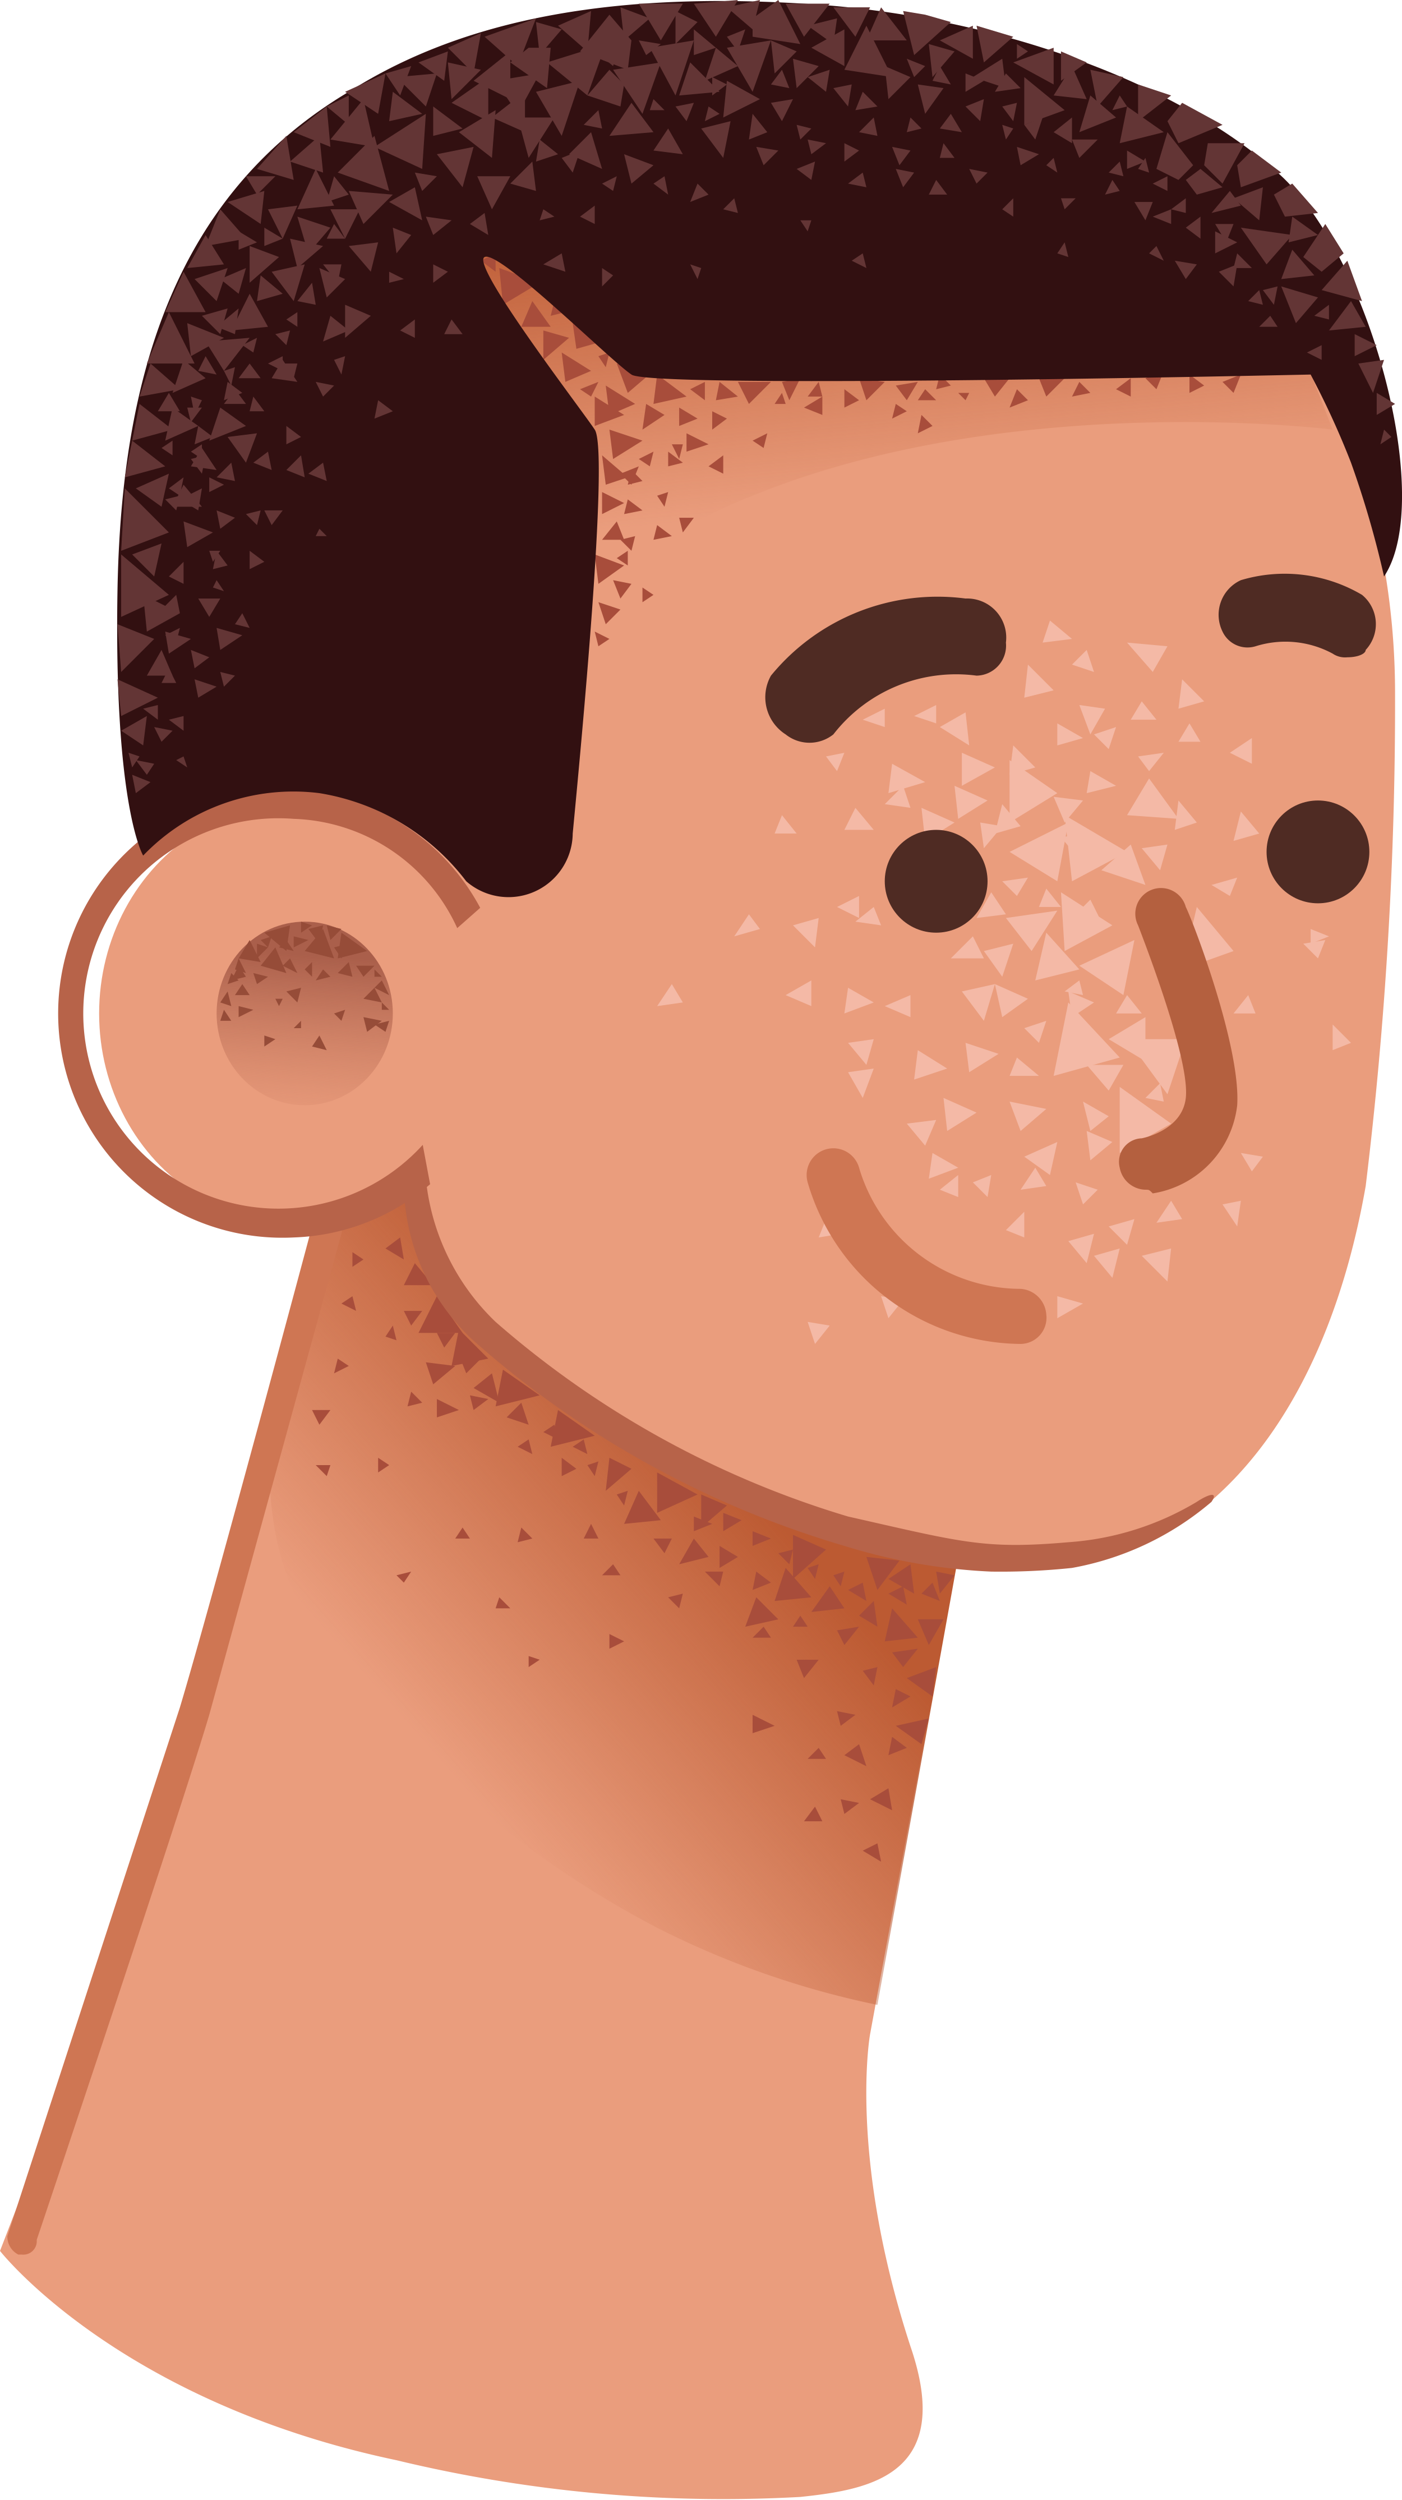 <svg id="_48" data-name="48" xmlns="http://www.w3.org/2000/svg" xmlns:xlink="http://www.w3.org/1999/xlink" width="38.189" height="68.083" viewBox="0 0 38.189 68.083">
  <defs>
    <linearGradient id="linear-gradient" x1="0.292" y1="0.718" x2="0.658" y2="0.342" gradientUnits="objectBoundingBox">
      <stop offset="0" stop-color="#bc5a32" stop-opacity="0"/>
      <stop offset="0.99" stop-color="#bc5a32"/>
    </linearGradient>
    <linearGradient id="linear-gradient-2" x1="0.511" y1="0.676" x2="0.359" y2="-0.084" xlink:href="#linear-gradient"/>
    <linearGradient id="linear-gradient-3" x1="0.456" y1="1.164" x2="0.527" y2="0.098" gradientUnits="objectBoundingBox">
      <stop offset="0" stop-color="#cc7a5e" stop-opacity="0"/>
      <stop offset="0.92" stop-color="#aa5f4b"/>
    </linearGradient>
  </defs>
  <path id="Path_3570" data-name="Path 3570" d="M226.1,79.1l-7.5,24.5-2.2,5.7s3.2,4.1,10.8,5.7a37.971,37.971,0,0,0,11,1c1.9-.2,4.2-.6,3-4.1-1.7-5.2-1.1-8.5-1.1-8.5l2.7-14.7Z" transform="translate(-216.4 -48)" fill="#ea9d7d"/>
  <path id="Path_3571" data-name="Path 3571" d="M224.9,92.3a26.6,26.6,0,0,0,9.4,8.2,23.925,23.925,0,0,0,6,2.1l2.2-12.2L226.1,79.1l-.9,1.7-.7,2.8c-.1,0-1.9,5.2.4,8.7Z" transform="translate(-216.4 -48)" fill="url(#linear-gradient)"/>
  <path id="Path_3572" data-name="Path 3572" d="M217,109.4h-.1a.55.55,0,0,1-.3-.5l4.7-14.4c.9-3,3.6-13.1,3.6-13.1a.412.412,0,0,1,.8.2l-3.6,13.1c-.8,2.7-4.7,14.3-4.7,14.3A.366.366,0,0,1,217,109.4Z" transform="translate(-216.4 -48)" fill="#cf7653"/>
  <g id="Group_1572" data-name="Group 1572" transform="translate(8.5 33.7)">
    <path id="Path_3573" data-name="Path 3573" d="M228.9,84.9l.2.5.4-.4Z" transform="translate(-224.9 -81.7)" fill="#a84d3b"/>
    <path id="Path_3574" data-name="Path 3574" d="M228.9,84.2l-.2,1,1-.2Zm5.4,3.9v1.1l1.1-.5Zm-2.7-1.7-.2,1,1.2-.3Zm-1.5-1.1-.2,1,1.2-.3Z" transform="translate(-224.9 -81.7)" fill="#a84d3b"/>
    <path id="Path_3575" data-name="Path 3575" d="M228.3,83.3l-.5,1H229Zm7.4,7.1-.4-.5-.4.7Zm-1.3-1-.6-.8-.4.9Zm4.1,2.1-.7-.8-.3.9Zm2.9,1.1-.7-.8-.2.9ZM236.2,89l-.7-.3v.9Zm1.4,3.1-.6-.6-.3.8Zm-4-4.1-.6-.3-.1.9Z" transform="translate(-224.9 -81.7)" fill="#a84d3b"/>
    <path id="Path_3576" data-name="Path 3576" d="M238.9,90.2l-.9-.4V91Zm2,.3-.9-.1.3.9Zm1.2,1.6h-.7l.3.7Zm-2.7-.3-.4-.6-.5.7Zm2.4,2.4.1-.8-.8.3Zm-.3,1.3.2-.7-.9.2Zm-1.7,0-.4.3.6.3Zm.4-3.9-.4.4.5.3Zm2.2-.7-.5-.1.1.6Zm-1.8,5.8-.5.3.6.3Zm-10-10.5-.4.4.6.2Zm-3.3-4.5-.4.3.5.3Zm10.1,9.4-.4-.3-.1.5Zm-2.9-.8.2-.4h-.5Zm1.5.9.1-.4h-.5Zm2.1,2,.2.5.4-.5Zm2.9-2-.4.2.5.3Z" transform="translate(-224.9 -81.7)" fill="#a84d3b"/>
    <path id="Path_3577" data-name="Path 3577" d="M241.2,90.6l-.6.4.7.4Zm-1.3.5-.4.2.5.3Zm.4,7.1-.4.2.5.3Zm-1-1.2.1.4.4-.3Zm-.1-2.4.1.4.4-.3Zm1.9,1-.4-.3-.1.5Zm-13.9-4.7.2.2.2-.3Zm1.8-1.3-.2.3h.4Zm2.1,3.6-.3-.1v.3ZM230,91.5l-.1.3h.4Zm6.9,3.2v.5l.6-.2Zm-.9-4.6v.6l.5-.3Zm.1-.9v.5l.5-.3Zm-7.8-3.1v.5l.6-.2Zm12,7.3-.4.1.3.4Zm-1.5,4.2-.2-.4-.3.4Zm.4-5.2.2.4.4-.5Zm1.5.6.3.4.4-.5Zm1.1-1.9-.3.3.5.2Zm-.6,3.1-.4-.2-.1.5Zm-11.4-8.8-.5.4.7.4Zm-1.9.8-.3-.3-.1.4Zm-2-1-.3-.2-.1.4Zm-.6,3,.1-.3H225Zm3.9-2.2.1.4.4-.3Zm-1.2-.9.2.6.6-.5Zm-.3-2.7-.3.6h.8Zm3.1,4.8-.3.2.4.2Zm.7-.4-.3.2.4.2Zm.8.4-.3.2.4.2Zm-1.4,2.7-.3-.3-.1.4Zm-6-3.5.2.4.3-.4Zm2.2-2.3-.2.3.3.1Zm-.1,3.8-.3-.2v.4Zm.4-4.2.2.4.3-.4Zm.9.6.2.4.3-.4Zm-2.3-1-.3.2.4.2Zm.3-1-.3-.2v.4Zm5.4,5.4v.5l.4-.2Zm1.8.9-.3.1.2.3Zm-.8-.8-.3.1.2.3Zm6.7,3-.3.1.2.3Zm-1.4-.6-.4.1.3.3Zm-4.7.7-.2-.3-.3.3Zm5.6,5-.2-.3-.3.3Zm-6.2-6-.2-.4-.2.4Zm2.6-.6v.4l.5-.2Zm1.6.4v.4l.5-.2Zm1.8.9-.3.1.2.3Zm-1.3,2-.2-.3-.3.3Zm-4.4-.1v.4l.4-.2Zm2-1.1-.4.1.3.3Zm3.4.9-.2-.3-.2.3Z" transform="translate(-224.9 -81.7)" fill="#a84d3b"/>
  </g>
  <path id="Path_3578" data-name="Path 3578" d="M250.4,55.1s2.9,4.7,3.4,6.9a20.1,20.1,0,0,1,.6,4.9,108.518,108.518,0,0,1-.8,13.4c-1,5.7-3.7,9.1-6.9,10.1s-9-1.1-12.9-3.1c-3.3-1.7-5.2-3.5-5.7-5.6-.5-2.2-1.5-5-1.5-5l.2-6.5.1-18.2,23.5,3.1Z" transform="translate(-216.4 -48)" fill="#ea9d7d"/>
  <path id="Path_3579" data-name="Path 3579" d="M231.7,65.3a12.445,12.445,0,0,1,5.2-3.8c7.1-2.9,15.8-1.8,15.8-1.8l-.7-1.8-23-3.8-.5,8.5Z" transform="translate(-216.4 -48)" fill="url(#linear-gradient-2)"/>
  <ellipse id="Ellipse_567" data-name="Ellipse 567" cx="5.3" cy="5.7" rx="5.3" ry="5.7" transform="translate(2.7 21.9)" fill="#ea9d7d"/>
  <path id="Path_3580" data-name="Path 3580" d="M224.4,81.7a6.108,6.108,0,1,1,5.8-6.1A6,6,0,0,1,224.4,81.7Zm0-11.4a5.316,5.316,0,1,0,4.9,5.3A5.068,5.068,0,0,0,224.4,70.3Z" transform="translate(-216.4 -48)" fill="#b76349"/>
  <ellipse id="Ellipse_568" data-name="Ellipse 568" cx="2.4" cy="2.5" rx="2.4" ry="2.5" transform="translate(5.9 25.1)" fill="url(#linear-gradient-3)"/>
  <path id="Path_3581" data-name="Path 3581" d="M230.3,72l-1.7,1.5-.7,5.6.3,1.6a5.288,5.288,0,0,0,2.6-3.9,14.579,14.579,0,0,0-.5-4.8Z" transform="translate(-216.4 -48)" fill="#ea9d7d"/>
  <path id="Path_3582" data-name="Path 3582" d="M243.4,90.8a15.834,15.834,0,0,1-4-.7,26.5,26.5,0,0,1-10-5.5,5.859,5.859,0,0,1-2-4.4c0-.2,0-.5.2-.5s.3.2.4.4a6.25,6.25,0,0,0,1.9,3.9,25.8,25.8,0,0,0,9.6,5.3c3.1.7,3.7.9,6,.7a7.836,7.836,0,0,0,3.5-1.1c.3-.2.6-.3.4,0a8.048,8.048,0,0,1-3.8,1.8,18.554,18.554,0,0,1-2.2.1Z" transform="translate(-216.4 -48)" fill="#b76349"/>
  <g id="Group_1573" data-name="Group 1573" transform="translate(17.9 16.9)">
    <path id="Path_3583" data-name="Path 3583" d="M243.7,75.7l.7-.5-.9-.4Zm-8.7-.4-.3-.5-.4.6Zm11.6,1,1,.6V75.7Zm-2.7-5.1,1.3.8.3-1.6Z" transform="translate(-234.3 -64.9)" fill="#f4b9a6"/>
    <path id="Path_3584" data-name="Path 3584" d="M243.9,70.4l1.3-.8-1.3-.9Zm3,9,1.4-.8-1.4-1Zm1.3-1.6.5-1.5h-1.6Zm-4.7-3-.9.2.6.8Zm.5-1.1-.8.2.5.7Zm-.1,4.3.3.8.7-.6Zm.4,1.5.7.5.2-.9Zm4,2.5-.8.2.7.7ZM245,64.9l-.2.6.8-.1Zm.9,4.9-.8-.1.3.7Zm.6-2.5-.7-.1.3.8Zm-5.8,1.5-.1.8,1-.3Zm2-1.4-.7.4.8.5Zm-3.3,1.1-.5.1.3.4ZM246.9,82l-.7.2.5.6Zm-.7-.4-.7.2.5.6Z" transform="translate(-234.3 -64.9)" fill="#f4b9a6"/>
    <path id="Path_3585" data-name="Path 3585" d="M240.2,77.1l-.7.1.4.7Zm1.7,1.4-.8.1.5.6Zm-2.4-3.6-.1.7.8-.3Zm3.7-.8-.3-.6-.6.6Zm7.3,5.8.3-.4-.6-.1Zm-2.9-2,.5.1-.1-.5Zm4.5-4.6v.4l.5-.2ZM250,75.6h.6l-.2-.5Z" transform="translate(-234.3 -64.9)" fill="#f4b9a6"/>
    <path id="Path_3586" data-name="Path 3586" d="M252.3,74.1l.2-.5-.6.1Zm-14.6-3.9-.2.5h.6Zm6.6-3.2.8-.2-.7-.7Zm.8,10.3,1.8-.5-1.4-1.5Zm-1.4-6.8-.6-.1.1.7Zm-5.2,4.9v-.7l-.7.4Zm4.1-6.9v.9l.9-.5ZM241.5,70l.1.9.8-.5Zm.9-.6.1.9.8-.5Zm7.5-.9.6.3v-.7Zm-6.1,4.4-.4-.6-.4.7Zm3.5,8.3-.7.2.5.5Zm-3.2-4.4-.2.5h.8Zm.8,3.5-.3-.5-.4.6Zm1,.5.4-.4-.6-.2Zm.2-1.2.6-.5-.7-.3Z" transform="translate(-234.3 -64.9)" fill="#f4b9a6"/>
    <path id="Path_3587" data-name="Path 3587" d="M246.1,78.8l.5-.4-.7-.4Zm-.5-3.1.6-.4-.7-.3Zm-1.3.3.4.4.2-.6Zm5.9,4.7-.5.1.4.6Zm-3.1-5.6-.3.5h.7Zm1.5,6.1-.3-.5-.4.6Zm-3.4,2.1v.6l.7-.4ZM243.4,80l-.5.2.4.4Zm-6.3-6.7-.3-.4-.4.6Zm6.7,8.2.5.2V81ZM242,80.4l.5.2V80Zm-3.1.8-.2.5.6-.1Zm2.1,2.2-.6-.1.2.6Zm-2,.7-.6-.1.2.6Zm5.6-9.4,1.2-.3-.9-1Zm-.9-2.7.4.4.3-.5Zm.1,1,.7.9.7-1.1Zm3.4-2-.8.7,1.2.4Zm-7.4,2v-.6l-.6.3Zm6.3-.5-.4.4.7.2Zm-2.2-3.4.7-.2-.6-.6Zm4.5,1.5.6-.2-.5-.6Zm-4.9.1.7-.2-.5-.6Zm5-3.4.7-.2-.6-.6ZM246,65.7l-.4.4.6.2Zm-5.5,2.1v-.5l-.6.3Zm.9,8.8-.1.8.9-.3Zm-1.2-.3-.7.1.5.6Zm1.6,3.1-.1.7.8-.3Zm.9-3,.1.8.8-.5Zm-.6,1.5.1.9.8-.5Zm-.9-2.2v-.6l-.7.3Z" transform="translate(-234.3 -64.9)" fill="#f4b9a6"/>
    <path id="Path_3588" data-name="Path 3588" d="M250,70.9l.7-.2-.5-.6Zm-2.6-2.3.3.4.4-.5Zm5.3,8,.5-.2-.5-.5Zm-10.8-8.9v-.5l-.6.3Zm4.2,1.3-.1.6.8-.2Zm-.9-1.3v.6l.7-.2Zm.6,6.6,1.2.8.3-1.5Zm2.8.1,1.4-.5-1-1.2Zm-3.2.6.5.1-.1-.4Zm-.5-2.8-.2.5h.6Zm1.1-1.5-.7.1.5.6Zm2.2.3-.7.1.5.6Z" transform="translate(-234.3 -64.9)" fill="#f4b9a6"/>
    <path id="Path_3589" data-name="Path 3589" d="M245.6,72l1.5-.8-1.7-1Zm2.2-5.7.4-.7-1.1-.1Zm-1.2,11.4.4-.7h-1Zm-1.2-3.8,1.3-.7-1.4-.9Zm.8-5.9.4.4.2-.6Zm1.5,1.2-.6,1,1.4.1Zm1.1-1.5-.3.5h.6Zm.6,4.4.5.3.2-.5Zm-1.9-5-.3.5h.7ZM238.7,73l-.7.2.6.6Zm1-3-.3.6h.8Zm1.5,0-.2-.6-.5.5Zm-.8,3.2-.2-.5-.5.4Z" transform="translate(-234.3 -64.9)" fill="#f4b9a6"/>
  </g>
  <g id="Group_1574" data-name="Group 1574" transform="translate(13.1 6.9)">
    <path id="Path_3590" data-name="Path 3590" d="M241.6,58.6l-.2.3h.5Zm.2,1-.3-.3-.1.5Zm2.6-.7-.3-.3-.2.5Zm3.2-.6.3.3.2-.5Zm2.1.1.3.3.2-.5Zm-.9.3.4-.2-.4-.3Zm-6.5-.2-.3-.3-.1.4Zm3.8.2-.3-.3-.2.4Zm-5,.5-.3-.2-.1.4ZM230,55.3l.1,1,1-.6Zm6,3.1-.1.5.6-.1Zm-.9,1.4v.5l.6-.2Zm-.2-.7v.5l.5-.2Zm-2.1,2.3V62l.6-.3Zm5.4-3.1-.5.1.2.5Zm-1.7.1.3.6.6-.6Zm6.7-.1.3.5.4-.5Zm-2.4.2.3.4.3-.5Zm-7.6-.6.3.8.7-.6Zm11.5.4.2.5.5-.5Zm-4.9,0,.2.6.5-.5Zm-1.5.8.5.2v-.5Zm-4,3.2-.1.4.5-.1Zm-.8-.7-.1.4.5-.1Zm4-2.6h.3l-.1-.3Zm5-.3.2.2.1-.2Zm-9,4.3-.3.2.3.2Zm-.5-3.3.1.8.8-.5Zm.7,2.9-.4.1.3.3Z" transform="translate(-229.5 -54.9)" fill="#a84d3b"/>
    <path id="Path_3591" data-name="Path 3591" d="M233.4,62.7l-.2-.5-.4.5Zm2.3-2,.4.2v-.5Zm-.5-2.1.4.3v-.5Zm-.6,1.7v.4l.4-.1Zm3.8-1.5h.4l-.1-.4ZM233.9,64v.4l.3-.2Zm.7-2.6-.3.1.2.3ZM233,57.6l-.3.1.2.3Zm-.4,5.5.1.8.7-.5Zm.7,1.2.3-.4-.5-.1Zm-.4.7.4-.4-.6-.2Zm4-5,.3.2.1-.4Zm-4.2,5.6.3-.2-.4-.2Zm3.1-5.9.4-.3-.4-.2Zm-3.2-.9v.8l.8-.3Z" transform="translate(-229.5 -54.9)" fill="#a84d3b"/>
    <path id="Path_3592" data-name="Path 3592" d="M232.9,58.5l.1.8.7-.3Zm-1.2-.9.1.8.7-.3Zm.3-.8.1.7.7-.2Zm1.3,4.1.3.3.2-.5Zm1-2.7-.1.8.9-.2Zm-.5,2.3.3.2.1-.4Zm-1.6-1.9.3.2.2-.4Zm7.2.5.4-.2-.4-.3Z" transform="translate(-229.5 -54.9)" fill="#a84d3b"/>
    <path id="Path_3593" data-name="Path 3593" d="M246.8,58.6l.4.2v-.5Zm-13.9,2.6.6-.2-.7-.6Zm-2-5-.3.7h.8Zm4.4,5.9h-.4l.1.4Zm-5.4-7.2-.4.2.4.3Zm1.6,1.3-.1.4.4-.1Zm.4,1-.7-.2v.8Zm3.1,2.9h-.3l.2.4Zm-1.4.7-.1.4.4-.1Zm.9-1.5L234,59l-.1.7Z" transform="translate(-229.5 -54.9)" fill="#a84d3b"/>
  </g>
  <g id="Group_1575" data-name="Group 1575" transform="translate(6 25.1)">
    <path id="Path_3594" data-name="Path 3594" d="M226.9,76.1l.1-.3-.4.1Zm-1.7-2.9-.4.1.3.4Z" transform="translate(-222.4 -73.1)" fill="#964c38"/>
    <path id="Path_3595" data-name="Path 3595" d="M225.2,73.3l-.5.6.8.2Zm-.9-.1-.7.2.6.5Zm2.5,1.5-.2.2.4.2Zm-.9-.5-.3.3.4.1Z" transform="translate(-222.4 -73.1)" fill="#964c38"/>
    <path id="Path_3596" data-name="Path 3596" d="M226.6,74.9l-.3.3.5.1Zm-2.3-.8-.2.2.4.2Z" transform="translate(-222.4 -73.1)" fill="#964c38"/>
    <path id="Path_3597" data-name="Path 3597" d="M223.9,73.8l-.4.5.7.2Zm1.6,1.8.2.2.1-.3Zm1.1-1.2v.2h.2Zm.2.9v.2h.2Zm-3.6-1.7-.3.5.6.1Zm.9,1.6h-.2l.1.2Zm.5.8v-.2l-.2.2Zm.8-2.4.3-.3-.4-.1Z" transform="translate(-222.4 -73.1)" fill="#964c38"/>
    <path id="Path_3598" data-name="Path 3598" d="M224.2,73.6l-.2.2.4.1Zm-.5.2-.3-.1v.4Z" transform="translate(-222.4 -73.1)" fill="#964c38"/>
    <path id="Path_3599" data-name="Path 3599" d="M223.7,73.8l.1-.3-.3.1Zm2.4.5.2.3.3-.3Zm-.4-.9-.1.7.8-.2Z" transform="translate(-222.4 -73.1)" fill="#964c38"/>
    <path id="Path_3600" data-name="Path 3600" d="M225.5,73.8l.2.3.2-.4Zm-2.5,1-.2.3h.4Zm1.9-1.6-.3-.1v.3Zm-.7,1.8.3.3.1-.4Zm.9,1.2-.2.3.4.1Zm-2.2-2.1-.1.3.3.1Z" transform="translate(-222.4 -73.1)" fill="#964c38"/>
    <path id="Path_3601" data-name="Path 3601" d="M223.9,76.3l-.3-.1v.3Zm-1.2-1.6.4-.1-.2-.3Z" transform="translate(-222.4 -73.1)" fill="#964c38"/>
    <path id="Path_3602" data-name="Path 3602" d="M222.4,75.8h.3l-.2-.3Zm.2-1,.3-.1-.2-.2Zm.7-.3.1.3.3-.2Zm-.9.8.3.1-.1-.4Zm.5.1v.3l.4-.2Zm2-1.2-.2.2.2.2Zm1.4,1.5.1.4.4-.3Zm-1.9-2.2v.3l.4-.2Zm1,1.1-.2-.2-.2.3Z" transform="translate(-222.4 -73.1)" fill="#964c38"/>
  </g>
  <g id="Group_1576" data-name="Group 1576" transform="translate(24.1 21.8)">
    <circle id="Ellipse_569" data-name="Ellipse 569" cx="1.4" cy="1.4" r="1.4" transform="translate(0 0.8)" fill="#4f2b23"/>
    <circle id="Ellipse_570" data-name="Ellipse 570" cx="1.4" cy="1.4" r="1.4" transform="translate(10.4)" fill="#4f2b23"/>
  </g>
  <path id="Path_3603" data-name="Path 3603" d="M247.6,80.4a.73.73,0,0,1-.7-.6.641.641,0,0,1,.6-.8s1.1-.2,1.2-1.1-.8-3.4-1.3-4.7a.7.7,0,1,1,1.3-.5c.2.4,1.5,3.8,1.4,5.4a2.747,2.747,0,0,1-2.3,2.4c-.1-.1-.1-.1-.2-.1Z" transform="translate(-216.4 -48)" fill="#b4603f"/>
  <path id="Path_3604" data-name="Path 3604" d="M244.2,84.6h0a6.1,6.1,0,0,1-5.8-4.4.728.728,0,1,1,1.4-.4,4.6,4.6,0,0,0,4.4,3.3.751.751,0,0,1,.7.7.713.713,0,0,1-.7.8Z" transform="translate(-216.4 -48)" fill="#cf7653"/>
  <path id="Path_3605" data-name="Path 3605" d="M225.9,50.5c-4.7,2.8-6.2,7.7-6.3,13.6s.7,7.2.7,7.2a5.672,5.672,0,0,1,4.8-1.7,6.281,6.281,0,0,1,4,2.4,1.749,1.749,0,0,0,2.9-1.3c.2-2.1,1-10.4.6-11s-3.4-4.5-3-4.7,3.4,2.8,4,3.2c.5.4,18.5,0,18.5,0a22.531,22.531,0,0,1,1.1,2.4,26.464,26.464,0,0,1,.9,3.1c1.4-2.1-.4-8.8-2.9-11-2.8-2.5-7.8-4.3-12.9-4.6-4.9-.3-9.1.3-12.4,2.4Z" transform="translate(-216.4 -48)" fill="#321011"/>
  <g id="Group_1577" data-name="Group 1577" transform="translate(3.2)">
    <path id="Path_3606" data-name="Path 3606" d="M248.6,50.8l-.4.5.3.6,1.2-.5Zm-7.3-.7.3-.3-.5-.2Zm9.5,3-.8.3.7.6Zm-2.5-2.5-.9-.3v1Zm-1.3-.5-.9-.2.2,1Zm-6-1.8.3,1.2,1-.9-.7-.2Zm-11.4.7.9.8.5-1.3Zm13.4-.3.2,1,.8-.7Z" transform="translate(-219.6 -48)" fill="#633535"/>
    <path id="Path_3607" data-name="Path 3607" d="M253.6,56.9l-.4-.7-.6.8Zm-1.9-.1.6-.7-1-.3Zm-4.6-5.9-.2,1,1.2-.3Zm-2.3.3-.5.2.3.4Zm-5.2-.9-.5.1.4.5Zm.4-1.6-.6,1.2,1.3.2Zm-4.7.1v.7l.6-.2Zm-8.2,1.7-.1.8.9-.2Zm1.1.4v.8l.8-.2ZM226.6,52l1.3.6.1-1.5Z" transform="translate(-219.6 -48)" fill="#633535"/>
    <path id="Path_3608" data-name="Path 3608" d="M229.9,51l-1,.6.9.7Zm-4.5.8,1.2.2-.3-1.3Zm16.9-.7-.3.4.6.1Zm-4.6-1.2-.3.4.5.1Zm1.2.6.1-.6-.6.2Zm6.4,2.9.1.3.3-.3Zm-.2-1.1-.2.2.3.2Zm9.2,7.6-.2-.2-.1.4Zm-8.9-5.3-.2.3.3.1Zm7.7.5-.7.8,1.1.3ZM243.8,50l-.3.5.7-.1Zm10.3,7.8-.7.1.4.8Zm-.8-.7v.6l.6-.3Zm.6,1.6v.6l.5-.3Zm-4.8-4.8-.4.3.4.3ZM242,49.8l-.2.4.5.1Z" transform="translate(-219.6 -48)" fill="#633535"/>
    <path id="Path_3609" data-name="Path 3609" d="M247.1,50.9l-.2-.3-.2.4Zm-4.7-1.5-.7-.2.1.9Zm-4.3,0-.7-.3.1.9Zm3.1.7-.7-.3.1.9Zm-2.5-.3-.7-.2.1.8Zm-1.8-1,.2-.8-.9.2Zm-2.8-.3-.8-.3.1.9Zm1.3.1-.6-.3v.9Zm-5.9,1.3-.9-.2.1,1Zm-1.5,1,.3-.9-1.1.1Zm3.7-2.1-.7-.2.1.9Zm-2.4,1.4,1,.5V49.4Z" transform="translate(-219.6 -48)" fill="#633535"/>
    <path id="Path_3610" data-name="Path 3610" d="M228.7,50.8l1,.5V50.1Zm1.2-.6.6.9.6-1.1Zm13-.6v-.9l-.9.4Zm-5.1-1.5.5.9.7-.9Zm-2.5,0,.6.9.6-1Zm-1.5,0,.6,1,.6-1Zm-8,2.4.9.6.2-1.1Zm16.9-.5v.5l.5-.3Z" transform="translate(-219.6 -48)" fill="#633535"/>
    <path id="Path_3611" data-name="Path 3611" d="M247.1,52.1v.5l.5-.2ZM246,49.7l-.7-.3v.8Zm-16.5-.8-.9.4.7.7Zm-1.9.9-.7.2.4.6Zm-1.7.8-.6.3.6.5Zm21,2.6-.2-.3-.2.4ZM244.1,52l.1.5.5-.3Zm-2.2.9-.2.4h.5Zm2.1-1.4-.3-.1.1.4Zm-1.3-.6.4.4.1-.6ZM236.2,49l.3.4.2-.6Zm5.9,2.9-.1.4h.4Zm-13.4,4.8-.2.4h.5Zm11.7-8.5-.4.9h1.1Zm.9,4.5-.5-.1.2.5Zm-.2-1.1.4-.1-.3-.3Zm-4.3.2.5-.2-.4-.5Zm2.9-2.8.4-.8h-1Zm-1.6,2.4.1.4.3-.3Zm1-2.2.1-.7-.8.2Zm-6,.6.2-.7-.9.1Zm-4.6.4.1-.8-.8.3Zm14.3,2.4.2.4.3-.3Zm1.2.8-.3.3.3.2Zm-11.4.2-.4.3.4.2Zm7.3,1.3-.3.2.4.2Zm8.3-3.3-.3,1,.6.3.4-.4Zm3.1,1.1-.8-.6-.4.4.1.6Zm-1-.8h-1l-.1.6.5.5Zm-6.5-1.5-.1-.8-.8.5Zm4.9,3.4v-.4l-.4.3Zm3.8.3-.6.9.5.4.6-.5Z" transform="translate(-219.6 -48)" fill="#633535"/>
    <path id="Path_3612" data-name="Path 3612" d="M250.1,54.9l-.1.4h.5Zm1.5-1.9-.5.3.3.6.9-.1Zm-1.7.2-.5.6.8-.2Zm-8.7-1.1-.5-.1.2.5Zm11.4,4.6v-.4l-.4.3Zm-4.3-2.6v-.4l-.5.2Zm3.3-.2-.1.7.8-.2Zm-11.7-3.4-.2.5.6-.1Zm2.2-.1-.7-.1.2.8Zm4.9,2.4-.1-.4-.3.3Zm5.4,5v-.4l-.4.2Zm-5.6-6.6-.7-.6-.3,1Zm5.4,4.3-.6-.7-.3.8ZM247.6,54l.2-.5h-.5Zm0-1.7-.2.3.3.1Zm.3,2.4-.2.2.4.2Zm1.8-1.6-.6-.5-.4.3.3.4Zm.1,1.5.2-.5h-.5Z" transform="translate(-219.6 -48)" fill="#633535"/>
    <path id="Path_3613" data-name="Path 3613" d="M248.7,55.6l.3-.4-.6-.1Zm.8-1.3v.6l.6-.3Zm.7-.1.7,1,.7-.8Zm-5.9-4.1v1.3l1.1-.4Zm1.3,1.7.2.5.5-.5Z" transform="translate(-219.6 -48)" fill="#633535"/>
    <path id="Path_3614" data-name="Path 3614" d="M245.1,51.6l.5.3v-.7Zm6.1,4.2-.4.1.3.4ZM246,50.7l-.4-.9-.5.8Zm4.8,5.6-.1-.4-.3.3Zm-6.7-5.5-.4.1.3.4Zm7.1,6.1-.2-.3-.3.3Zm-1.1-1.7-.5.2.4.4Zm-1.9-2v-.4l-.4.2Zm-9.7-.3.1-.5-.5.2Zm-6-4.6-.9.4.8.7Zm6.9,1.5v-1l-.9.5Zm-4.8,1.7-.4.6.8.1ZM232.8,53l.3.2.1-.4Zm-1.6.7-.1.3.4-.1Zm4.3,1.6-.3-.1.2.4Zm-4.4-3.5-.1.6.6-.2Z" transform="translate(-219.6 -48)" fill="#633535"/>
    <path id="Path_3615" data-name="Path 3615" d="M238.5,54h-.3l.2.3ZM233,48.4l-.8,1,1.3.5.1-.8Zm0,1.5-.6.7.9.3.1-.6Z" transform="translate(-219.6 -48)" fill="#633535"/>
    <path id="Path_3616" data-name="Path 3616" d="M232.9,49.2l-1.6.5,1.1.9Z" transform="translate(-219.6 -48)" fill="#633535"/>
    <path id="Path_3617" data-name="Path 3617" d="M231.4,49.3h-.6l-.5.4,1,.7Zm6-.2-1.2.2.7,1.2Zm-2.2.6-.3.9,1.1-.1Zm1.9,1-.9-.5-.1,1Zm-5.6.5h-1l.3,1.1Zm13.6-.9v-1l-1.1.4ZM233.6,53l.6-.5-.8-.3Zm-8.8,1.9.6-.7-.9-.3Z" transform="translate(-219.6 -48)" fill="#633535"/>
    <path id="Path_3618" data-name="Path 3618" d="M225.3,56.1l.5-.5-.7-.3Zm5-3.1.7.2-.1-.8Zm3.9-1.4-.6-.8-.6.9Zm-2-1.4-1.2.3.7,1.2Zm3.1-1.1-1.2.2.7,1.3Z" transform="translate(-219.6 -48)" fill="#633535"/>
    <path id="Path_3619" data-name="Path 3619" d="M234.4,49.7l-1.3.2.8,1.2Zm-1.9,1.9-.6.6.9.4Zm.6,3.9-.3-.2v.5Zm-6.6,1.1-.7-.3v.9Z" transform="translate(-219.6 -48)" fill="#633535"/>
    <path id="Path_3620" data-name="Path 3620" d="M231.7,52.3l.3.4.2-.6Zm2.1-3.2.2.4.4-.3Zm2.7.7-.6-.5-.3.9Zm-10.3,3.9h-.8l.4.8Zm4.1-.9h-.9l.4.9Zm5.7-1.7-.3-.2-.1.4Zm2.4.7.1.4.4-.3Zm-3.9,1-.3.2.4.3Z" transform="translate(-219.6 -48)" fill="#633535"/>
    <path id="Path_3621" data-name="Path 3621" d="M237,52l.2.5.4-.4Zm-4.2-.5-.1-.5-.4.4Zm4.8-3.5-.7.5V49l1.3.2Zm-3.4,2.7-.1.3h.4Zm9.9-1.5v.4l.3-.2ZM227,55.4v.3l.4-.1Zm9.2-5.1-.4-.2v.5Zm4.1,1.4-.1-.5-.4.4Zm-.3,1.4-.1-.4-.4.3Zm-8.2,2.3-.1-.5-.5.3Zm5.6-4.6.3.5.3-.6Zm-7.6.4.9.4V50.5Zm5-.3.3.4.2-.5Zm5,1.2-.4-.2v.5Zm-11.2,3.3-.4-.2v.5Zm7.8-2-.3.3.4.1Zm-.7-.1-.3-.3-.2.5Zm-6.1.5-.4.3.5.3Zm-2.5,5.4-.4-.3-.1.5ZM225.9,57l-.5-.4-.2.7Zm0-3.8.4.9.8-.8Zm1.8-.5.2.5.4-.4Zm.3,1.2.2.5.5-.4Zm-8.3,9.2v1.7l1.3-.6Zm-.1,1.9.1,1.3.9-.9Zm2.7.1.1.6.6-.4Zm-1.4.1.1.6.6-.4Zm.6-8.4.1.9.9-.5Zm1.5,1.9-.4-.3-.1.5Zm.1.9-.7-.5-.3.9Zm-1.3,0-.7-.5-.2.9Zm.2-1.3-.6-.5-.3.9Z" transform="translate(-219.6 -48)" fill="#633535"/>
    <path id="Path_3622" data-name="Path 3622" d="M222.7,57l1-.1-.5-.9Zm2.3,1.4.2.4.3-.3ZM223.2,63v.5l.4-.2Zm-2.9,1.2.1,1,.9-.5Zm1.4,2.3.1.5.5-.3Zm-1.3-8.6h1.3l-.7-1.4Zm4.1-4.2,1-.1-.5-1Zm3.2-.6-.7.4.9.5Zm-5.5,10.4.4-.1-.3-.4Z" transform="translate(-219.6 -48)" fill="#633535"/>
    <path id="Path_3623" data-name="Path 3623" d="M222.1,63l.1.3.2-.3Zm.9,1.7-.2.3.4.1Zm-.7-.9-.1.2.3.1Zm-.9,4.8-.2.1.3.2Zm-.5-3.3.3.2.1-.4Zm.9-1,.3.5.3-.5Zm3.3-1.9-.1.2h.3Zm2.5-8-.5-.2.1.7Zm-3.1,1.8.5.1-.1-.6ZM222,57.3l.5.8.7-.9Zm-1.5.6-.3.9,1.1-.2Zm.8,3.7.5.3.1-.6Zm-1.2-.3.7.5.2-.9Zm3.5-7.1v.5l.5-.2Zm-.7.1v.5l.5-.2Zm6.4-2.3-1,.2.7.9Z" transform="translate(-219.6 -48)" fill="#633535"/>
    <path id="Path_3624" data-name="Path 3624" d="M224.7,55.2l-.9.2.6.8Zm11.6-3.9-.8.2.6.8Zm-12.8,2.8.1-.9-1,.3Zm.5.9-.8-.3v1Zm-.9-.5-.7-.8-.4,1Z" transform="translate(-219.6 -48)" fill="#633535"/>
    <path id="Path_3625" data-name="Path 3625" d="M222.5,55.2l-.5-.8-.5.9Zm2.8-1.7.6-.2-.4-.5Zm-.8.1-.8.1.4.8Zm-1.4-.8.3.5.5-.5Zm3.5-1.1-1,1,1.4.5Zm-5,14,.1.5.4-.3Zm-.3-4.2-.4.1.3.3Zm-.6,5.7-.4.1.4.3Zm.5-.6-.2-.4-.2.4Zm1.1-5.6.5.1-.1-.5ZM220,60l-.2,1,1.1-.3Zm1.4,2.2.1.7.7-.4Z" transform="translate(-219.6 -48)" fill="#633535"/>
    <path id="Path_3626" data-name="Path 3626" d="M219.7,63l1.3-.5-1.2-1.2Zm-.1,3.5.1,1,1-.5Zm.8-.1h.7l-.3-.7Zm2-.1.1.4.3-.3Zm-1,1.2-.4.1.4.3Zm2.7-9.7-.3.5.7.1Zm-3.1.9-.3.5h.6Zm1-1-.2.4.5.1Z" transform="translate(-219.6 -48)" fill="#633535"/>
    <path id="Path_3627" data-name="Path 3627" d="M222.8,58.6l-.3.4h.6Zm.9-.7.4.2v-.4ZM220,63.1l.6.6.2-.9Zm1-1.8.3.2.1-.5Zm3.2-4.6.3.2v-.4Zm-1.2.7.3.2.1-.4Zm-.7-.5.5.2.1-.7Zm-1.5,3.3.3.2V60Zm2.4-2.3-.3.4h.6Zm-1.3,1-.3-.1.1.5Z" transform="translate(-219.6 -48)" fill="#633535"/>
    <path id="Path_3628" data-name="Path 3628" d="M223.3,58.8l-.1.4h.4Zm-1.4.3h-.4l.1.4Zm-1.1,9.1.3-.3-.5-.1Zm-.8.7.2-.3-.3-.1Z" transform="translate(-219.6 -48)" fill="#633535"/>
    <path id="Path_3629" data-name="Path 3629" d="M220.4,69.1l.2-.3-.5-.1Zm-.3.5.4-.3-.5-.2Zm2.3-7.2.4-.3-.5-.2Zm-2.7,5.5.6.4.1-.8Zm.5-8.9-.2,1,1.1-.3Zm3.2.8-.8.1.5.7Zm3.3-5.2-.8.1.6.7Zm-1.4-.1h.5l-.3-.4Zm-.9-2.9,1,.4-.1-1.1Zm-.1,2.9.2.8.7-.6Zm-.9-1.9,1,.3-.2-1.2Zm-2.5,3.9H222l-.6-1.1Z" transform="translate(-219.6 -48)" fill="#633535"/>
    <path id="Path_3630" data-name="Path 3630" d="M225.7,55.2h-.5l.4.5Zm.1,2.5-.3.1.2.4ZM222,60.4l-.4.1.3.4Zm2.3-8,.9.3-.1-1Zm-.1,8.4.5.2-.1-.6Zm3.1-3.8.4.2v-.5Zm-4.9-1.4.5.4.2-.7Zm1.1-.1-.1.7.7-.2Z" transform="translate(-219.6 -48)" fill="#633535"/>
    <path id="Path_3631" data-name="Path 3631" d="M221.7,55.6l.6.6.3-.9Zm.2,1,.5.5.2-.7Zm.9,1.4-.3.1.2.4Zm1.7-.1h-.4l.3.4Zm.3,3,.5.2-.1-.5Zm-.6-1.3v.5l.4-.2Zm-2,.3-.4-.3-.1.5Zm1.4,2,.2.4.3-.4Zm-1.7-1.7-.3.5.7.1Z" transform="translate(-219.6 -48)" fill="#633535"/>
    <path id="Path_3632" data-name="Path 3632" d="M221.6,60.3l.3.2v-.4Zm-.2.9-.3.6h.8Zm-.4,2.5.4.2v-.6Zm2.3-3.1.5.2-.1-.5Zm-2.5,4,.5.1-.1-.5Zm1.3-3.6v.4l.4-.2Zm2.2-4-.4.1.3.3Zm-.8,4.9-.4.1.3.3Z" transform="translate(-219.6 -48)" fill="#633535"/>
  </g>
  <path id="Path_3633" data-name="Path 3633" d="M237.8,68a1.2,1.2,0,0,1-.4-1.6,5.861,5.861,0,0,1,5.3-2.1,1.064,1.064,0,0,1,1.1,1.2.818.818,0,0,1-.8.9,4.231,4.231,0,0,0-3.9,1.6,1.042,1.042,0,0,1-1.3,0Zm15.3-2.1a.6.6,0,0,1-.4-.1,2.708,2.708,0,0,0-2.1-.2.751.751,0,0,1-.9-.4,1.036,1.036,0,0,1,.5-1.4,4.149,4.149,0,0,1,3.3.4,1.031,1.031,0,0,1,.1,1.5c0,.1-.2.2-.5.2Z" transform="translate(-216.4 -48)" fill="#4f2b23"/>
</svg>
